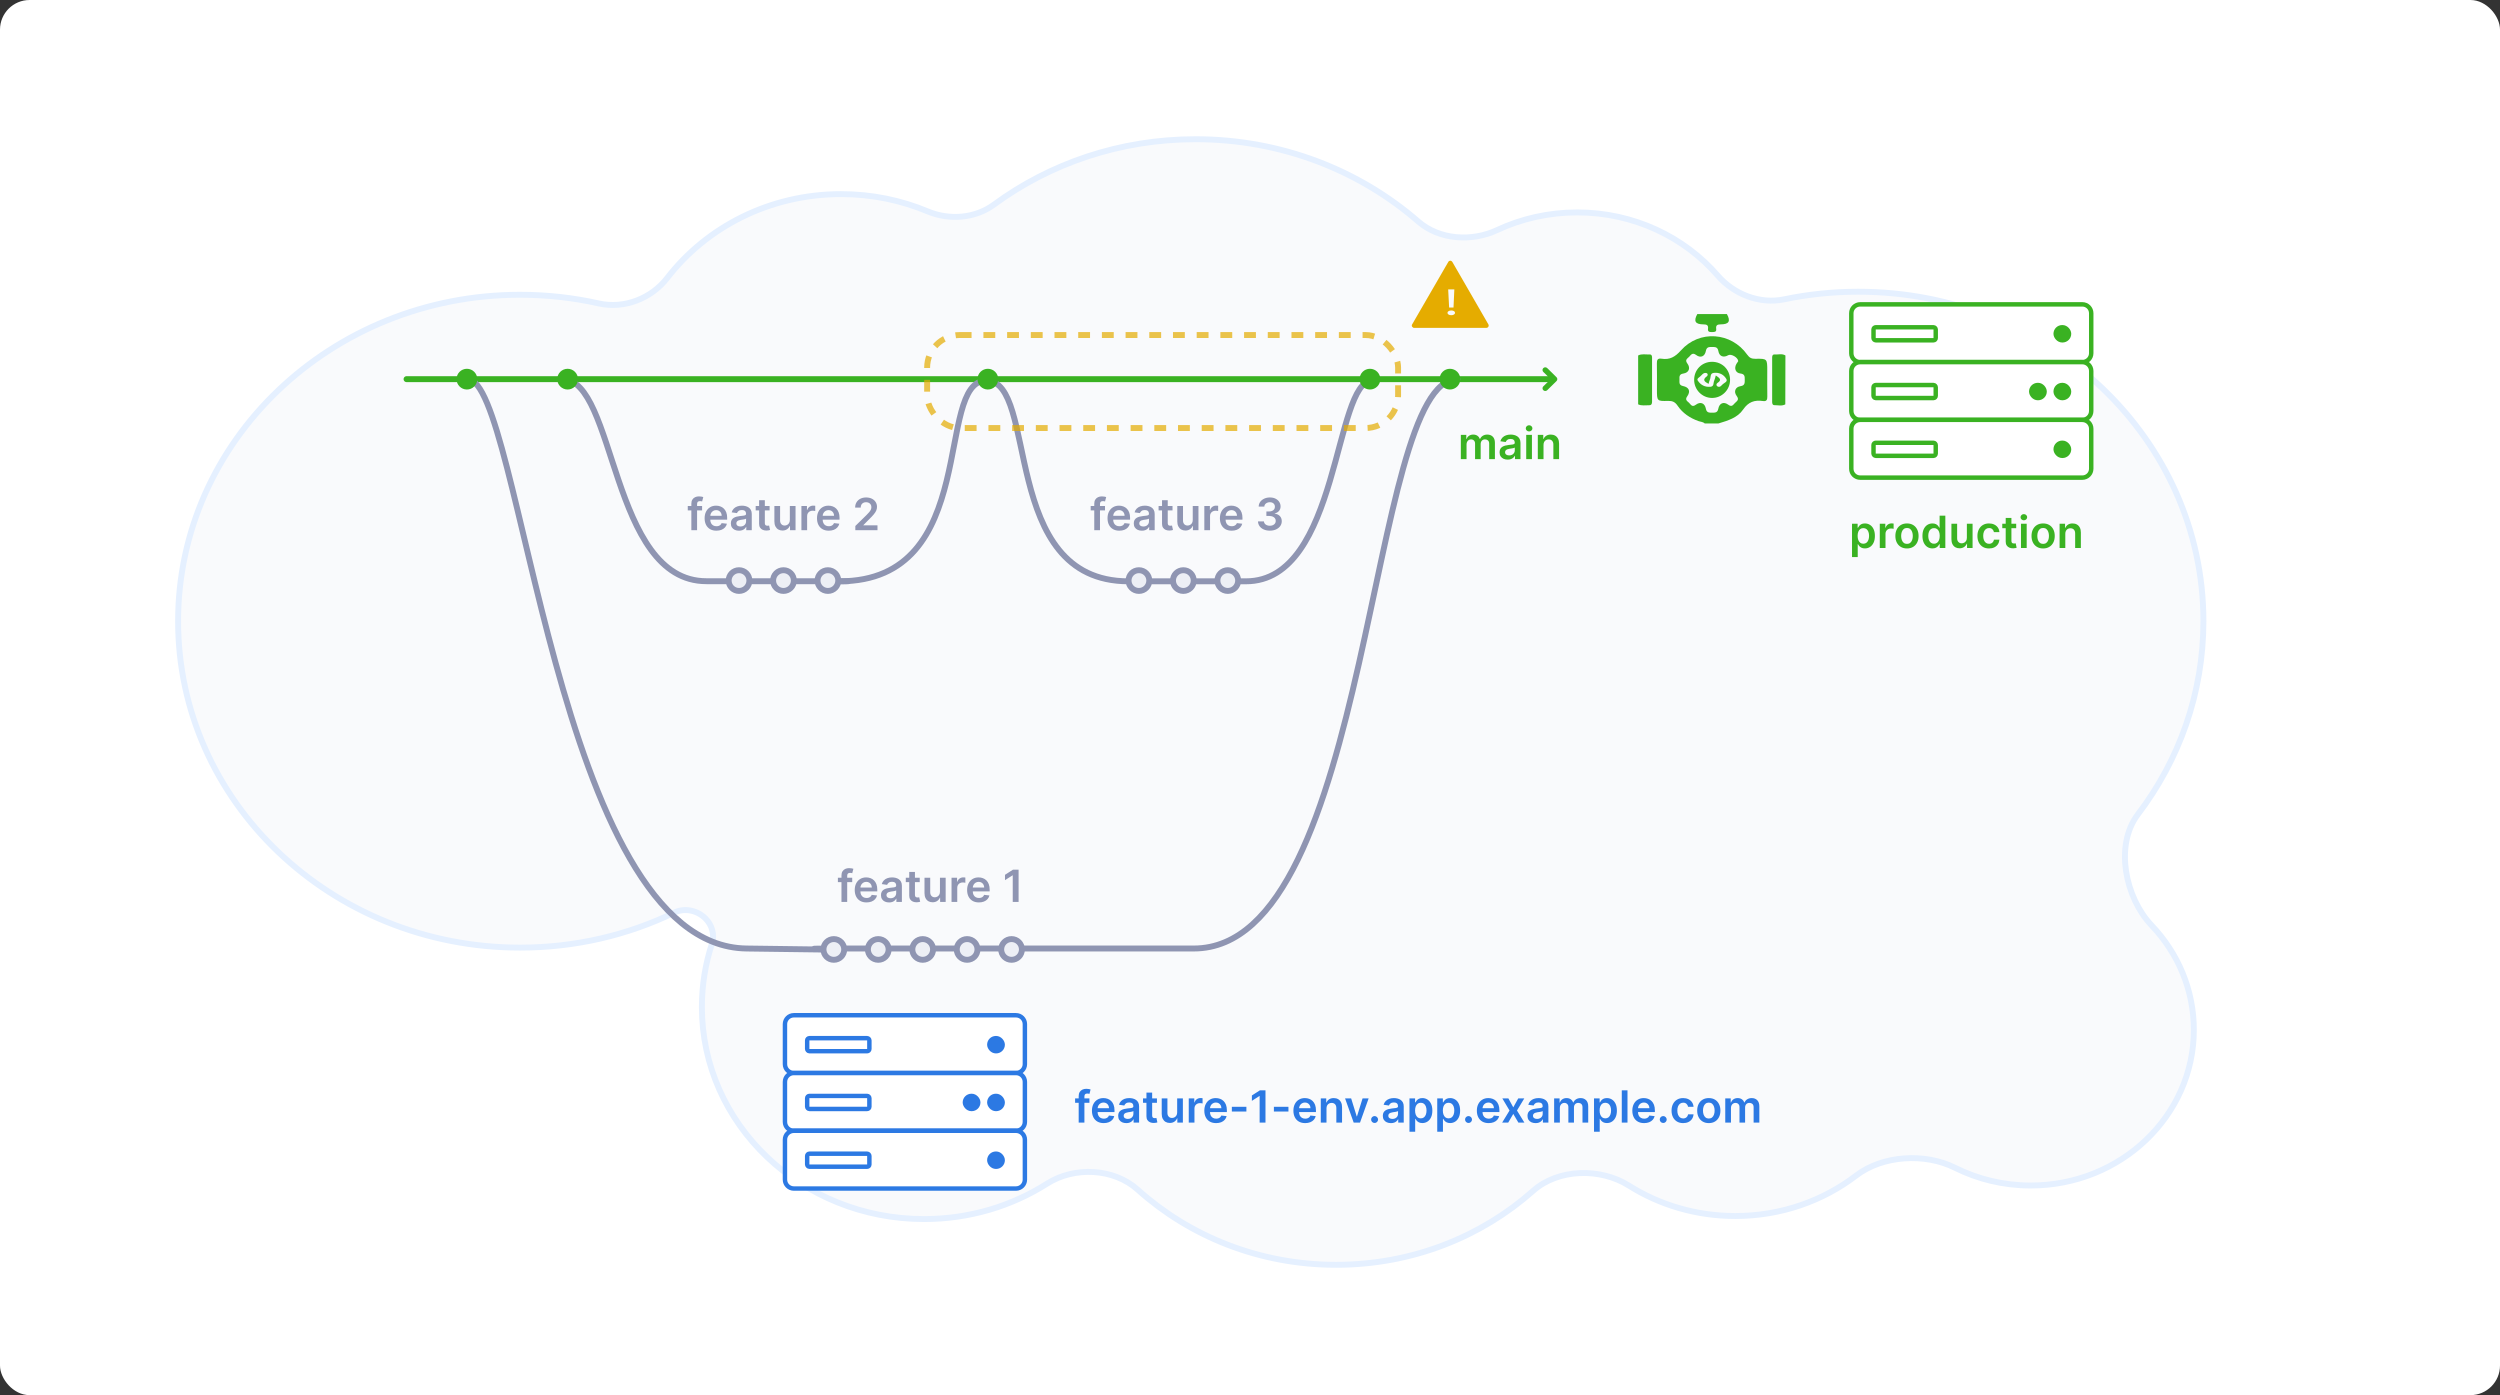<svg width="844" height="471" viewBox="0 0 844 471" fill="none" xmlns="http://www.w3.org/2000/svg">
<rect x="0" y="0" width="844" height="471" fill="#333333" stroke="none"/>
<rect width="844" height="471" rx="10" fill="white"/>
<path d="M313.189 71.365C320.48 74.419 329.188 73.759 335.56 69.077C354.398 55.234 377.997 47 403.618 47C432.581 47 458.961 57.523 478.8 74.776C485.947 80.99 496.863 81.674 505.413 77.675C513.575 73.857 522.755 71.712 532.465 71.712C551.576 71.712 568.641 80.023 579.924 93.051C585.324 99.286 593.996 102.791 602.352 101.048C610.403 99.368 618.767 98.483 627.348 98.483C691.747 98.483 743.874 148.326 743.874 209.714C743.874 234.066 735.676 256.592 721.766 274.915C717.765 280.185 716.726 287.253 717.753 294.09C718.78 300.932 721.892 307.684 726.386 312.415C735.248 321.745 740.639 334.118 740.639 347.687C740.639 376.662 716.028 400.229 685.572 400.229C676.346 400.229 667.654 398.065 660.02 394.243C649.897 389.174 635.633 389.989 626.653 396.858C615.475 405.408 601.286 410.526 585.836 410.526C572.552 410.526 560.199 406.742 549.892 400.246C540.31 394.207 526.088 394.47 517.587 402.025C500.152 417.518 476.77 427 451.059 427C425.126 427 401.561 417.353 384.08 401.621C375.988 394.339 362.697 393.743 353.51 399.585C341.62 407.146 327.337 411.555 311.969 411.555C270.496 411.555 236.955 379.46 236.955 339.965C236.955 332.517 238.146 325.336 240.357 318.586C241.345 315.567 240.385 312.327 238.181 310.098C235.514 307.398 231.237 306.36 227.678 308.081C212.027 315.65 194.325 319.916 175.575 319.916C111.771 319.916 60.127 270.534 60.127 209.714C60.127 148.894 111.771 99.512 175.575 99.512C184.713 99.512 193.602 100.526 202.126 102.44C210.806 104.391 219.961 100.708 225.225 93.884C238.484 76.697 259.837 65.534 283.935 65.534C294.343 65.534 304.237 67.616 313.189 71.365Z" fill="#F9FAFC" stroke="#E5F0FF" stroke-width="2"/>
<path d="M493.177 155V146.818H495.02V148.208H495.116C495.287 147.74 495.569 147.374 495.963 147.111C496.357 146.845 496.828 146.712 497.375 146.712C497.929 146.712 498.396 146.847 498.776 147.116C499.159 147.383 499.429 147.747 499.585 148.208H499.671C499.852 147.754 500.157 147.392 500.587 147.122C501.02 146.848 501.533 146.712 502.126 146.712C502.879 146.712 503.493 146.95 503.969 147.425C504.445 147.901 504.683 148.596 504.683 149.508V155H502.749V149.806C502.749 149.299 502.614 148.928 502.345 148.693C502.075 148.455 501.744 148.336 501.354 148.336C500.889 148.336 500.525 148.482 500.262 148.773C500.003 149.061 499.873 149.435 499.873 149.897V155H497.982V149.727C497.982 149.304 497.854 148.967 497.598 148.714C497.346 148.462 497.016 148.336 496.608 148.336C496.331 148.336 496.079 148.407 495.851 148.549C495.624 148.688 495.443 148.885 495.308 149.141C495.173 149.393 495.106 149.687 495.106 150.025V155H493.177ZM508.994 155.165C508.475 155.165 508.008 155.073 507.593 154.888C507.181 154.7 506.854 154.423 506.613 154.057C506.375 153.691 506.256 153.24 506.256 152.704C506.256 152.243 506.341 151.861 506.511 151.559C506.682 151.257 506.914 151.016 507.209 150.835C507.504 150.653 507.836 150.517 508.205 150.424C508.578 150.328 508.963 150.259 509.361 150.217C509.841 150.167 510.229 150.123 510.528 150.083C510.826 150.041 511.043 149.977 511.178 149.892C511.316 149.803 511.385 149.666 511.385 149.482V149.45C511.385 149.048 511.266 148.738 511.028 148.517C510.79 148.297 510.448 148.187 510 148.187C509.528 148.187 509.153 148.29 508.876 148.496C508.603 148.702 508.418 148.945 508.322 149.226L506.522 148.97C506.664 148.473 506.898 148.058 507.225 147.724C507.552 147.386 507.951 147.134 508.424 146.967C508.896 146.797 509.418 146.712 509.99 146.712C510.384 146.712 510.776 146.758 511.167 146.85C511.558 146.942 511.914 147.095 512.238 147.308C512.561 147.518 512.82 147.804 513.015 148.166C513.214 148.528 513.314 148.981 513.314 149.524V155H511.46V153.876H511.396C511.279 154.103 511.114 154.316 510.901 154.515C510.691 154.711 510.426 154.869 510.107 154.989C509.791 155.107 509.42 155.165 508.994 155.165ZM509.494 153.748C509.881 153.748 510.217 153.672 510.501 153.519C510.785 153.363 511.004 153.157 511.156 152.901C511.312 152.646 511.391 152.367 511.391 152.065V151.101C511.33 151.151 511.227 151.197 511.082 151.239C510.94 151.282 510.78 151.319 510.602 151.351C510.425 151.383 510.249 151.412 510.075 151.436C509.901 151.461 509.75 151.483 509.622 151.5C509.335 151.539 509.077 151.603 508.85 151.692C508.623 151.781 508.443 151.905 508.312 152.065C508.18 152.221 508.115 152.424 508.115 152.672C508.115 153.027 508.244 153.295 508.504 153.477C508.763 153.658 509.093 153.748 509.494 153.748ZM515.252 155V146.818H517.181V155H515.252ZM516.222 145.657C515.917 145.657 515.654 145.556 515.434 145.353C515.213 145.147 515.103 144.901 515.103 144.613C515.103 144.322 515.213 144.075 515.434 143.873C515.654 143.667 515.917 143.564 516.222 143.564C516.531 143.564 516.794 143.667 517.01 143.873C517.23 144.075 517.341 144.322 517.341 144.613C517.341 144.901 517.23 145.147 517.01 145.353C516.794 145.556 516.531 145.657 516.222 145.657ZM521.092 150.206V155H519.164V146.818H521.007V148.208H521.103C521.291 147.75 521.591 147.386 522.003 147.116C522.418 146.847 522.931 146.712 523.542 146.712C524.107 146.712 524.599 146.832 525.018 147.074C525.44 147.315 525.767 147.665 525.998 148.123C526.232 148.581 526.348 149.137 526.344 149.79V155H524.416V150.089C524.416 149.542 524.274 149.114 523.99 148.805C523.709 148.496 523.32 148.342 522.823 148.342C522.486 148.342 522.186 148.416 521.923 148.565C521.664 148.711 521.459 148.922 521.31 149.199C521.165 149.476 521.092 149.812 521.092 150.206Z" fill="#3AB222"/>
<path d="M287.707 296.318V297.81H282.871V296.318H287.707ZM284.08 304.5V295.546C284.08 294.995 284.193 294.537 284.421 294.172C284.651 293.806 284.96 293.532 285.347 293.351C285.735 293.17 286.164 293.08 286.637 293.08C286.97 293.08 287.267 293.106 287.526 293.159C287.785 293.213 287.977 293.261 288.101 293.303L287.718 294.795C287.636 294.77 287.533 294.745 287.409 294.72C287.285 294.692 287.146 294.678 286.993 294.678C286.635 294.678 286.381 294.765 286.232 294.939C286.086 295.109 286.013 295.354 286.013 295.674V304.5H284.08ZM292.532 304.66C291.712 304.66 291.003 304.489 290.407 304.148C289.813 303.804 289.357 303.317 289.038 302.689C288.718 302.057 288.558 301.313 288.558 300.457C288.558 299.615 288.718 298.877 289.038 298.241C289.361 297.602 289.812 297.105 290.391 296.75C290.969 296.391 291.649 296.212 292.431 296.212C292.935 296.212 293.411 296.293 293.858 296.457C294.309 296.616 294.707 296.865 295.051 297.202C295.399 297.54 295.673 297.969 295.872 298.491C296.071 299.01 296.17 299.628 296.17 300.345V300.936H289.464V299.637H294.322C294.318 299.267 294.238 298.939 294.082 298.651C293.926 298.36 293.707 298.131 293.427 297.964C293.15 297.797 292.827 297.714 292.457 297.714C292.063 297.714 291.717 297.81 291.419 298.001C291.12 298.19 290.888 298.438 290.721 298.747C290.557 299.053 290.474 299.388 290.47 299.754V300.888C290.47 301.364 290.557 301.773 290.731 302.114C290.905 302.451 291.149 302.71 291.461 302.891C291.774 303.069 292.139 303.158 292.559 303.158C292.839 303.158 293.093 303.119 293.32 303.04C293.547 302.959 293.745 302.84 293.911 302.684C294.078 302.527 294.204 302.334 294.29 302.103L296.09 302.305C295.976 302.781 295.76 303.197 295.44 303.552C295.124 303.903 294.719 304.177 294.226 304.372C293.732 304.564 293.168 304.66 292.532 304.66ZM300.156 304.665C299.637 304.665 299.17 304.573 298.755 304.388C298.343 304.2 298.016 303.923 297.775 303.557C297.537 303.191 297.418 302.74 297.418 302.204C297.418 301.743 297.503 301.361 297.673 301.059C297.844 300.757 298.077 300.516 298.371 300.335C298.666 300.153 298.998 300.017 299.367 299.924C299.74 299.828 300.126 299.759 300.523 299.717C301.003 299.667 301.392 299.623 301.69 299.583C301.988 299.541 302.205 299.477 302.34 299.392C302.478 299.303 302.547 299.166 302.547 298.982V298.95C302.547 298.548 302.428 298.238 302.191 298.017C301.953 297.797 301.61 297.687 301.162 297.687C300.69 297.687 300.316 297.79 300.039 297.996C299.765 298.202 299.58 298.445 299.485 298.726L297.684 298.47C297.826 297.973 298.061 297.558 298.387 297.224C298.714 296.886 299.113 296.634 299.586 296.467C300.058 296.297 300.58 296.212 301.152 296.212C301.546 296.212 301.938 296.258 302.329 296.35C302.72 296.442 303.077 296.595 303.4 296.808C303.723 297.018 303.982 297.304 304.177 297.666C304.376 298.028 304.476 298.481 304.476 299.024V304.5H302.622V303.376H302.558C302.441 303.603 302.276 303.816 302.063 304.015C301.853 304.211 301.589 304.369 301.269 304.489C300.953 304.607 300.582 304.665 300.156 304.665ZM300.656 303.248C301.044 303.248 301.379 303.172 301.663 303.019C301.947 302.863 302.166 302.657 302.318 302.401C302.475 302.146 302.553 301.867 302.553 301.565V300.601C302.492 300.651 302.389 300.697 302.244 300.739C302.102 300.782 301.942 300.819 301.764 300.851C301.587 300.883 301.411 300.912 301.237 300.936C301.063 300.961 300.912 300.983 300.784 301C300.497 301.039 300.239 301.103 300.012 301.192C299.785 301.281 299.605 301.405 299.474 301.565C299.343 301.721 299.277 301.924 299.277 302.172C299.277 302.527 299.406 302.795 299.666 302.977C299.925 303.158 300.255 303.248 300.656 303.248ZM310.5 296.318V297.81H305.797V296.318H310.5ZM306.958 294.358H308.886V302.039C308.886 302.298 308.925 302.497 309.003 302.636C309.085 302.771 309.192 302.863 309.323 302.913C309.454 302.962 309.6 302.987 309.76 302.987C309.881 302.987 309.991 302.978 310.09 302.961C310.193 302.943 310.271 302.927 310.324 302.913L310.649 304.42C310.546 304.456 310.399 304.495 310.207 304.537C310.019 304.58 309.788 304.605 309.515 304.612C309.032 304.626 308.597 304.553 308.21 304.393C307.823 304.23 307.515 303.978 307.288 303.637C307.064 303.296 306.954 302.87 306.958 302.359V294.358ZM317.328 301.059V296.318H319.256V304.5H317.386V303.046H317.301C317.116 303.504 316.813 303.879 316.39 304.17C315.971 304.461 315.454 304.607 314.84 304.607C314.304 304.607 313.83 304.488 313.418 304.25C313.009 304.008 312.69 303.658 312.459 303.2C312.228 302.739 312.113 302.181 312.113 301.528V296.318H314.041V301.229C314.041 301.748 314.183 302.16 314.467 302.465C314.751 302.771 315.124 302.923 315.586 302.923C315.87 302.923 316.145 302.854 316.411 302.716C316.678 302.577 316.896 302.371 317.067 302.098C317.241 301.821 317.328 301.474 317.328 301.059ZM321.239 304.5V296.318H323.108V297.682H323.194C323.343 297.21 323.599 296.846 323.961 296.59C324.327 296.331 324.744 296.201 325.213 296.201C325.319 296.201 325.438 296.206 325.569 296.217C325.704 296.224 325.816 296.237 325.905 296.254V298.028C325.823 298 325.694 297.975 325.516 297.953C325.342 297.929 325.173 297.916 325.01 297.916C324.659 297.916 324.343 297.993 324.062 298.145C323.785 298.294 323.567 298.502 323.407 298.768C323.247 299.035 323.167 299.342 323.167 299.69V304.5H321.239ZM330.471 304.66C329.651 304.66 328.943 304.489 328.346 304.148C327.753 303.804 327.297 303.317 326.977 302.689C326.657 302.057 326.498 301.313 326.498 300.457C326.498 299.615 326.657 298.877 326.977 298.241C327.3 297.602 327.751 297.105 328.33 296.75C328.909 296.391 329.589 296.212 330.37 296.212C330.874 296.212 331.35 296.293 331.798 296.457C332.249 296.616 332.646 296.865 332.991 297.202C333.339 297.54 333.612 297.969 333.811 298.491C334.01 299.01 334.109 299.628 334.109 300.345V300.936H327.403V299.637H332.261C332.258 299.267 332.178 298.939 332.021 298.651C331.865 298.36 331.647 298.131 331.366 297.964C331.089 297.797 330.766 297.714 330.397 297.714C330.003 297.714 329.656 297.81 329.358 298.001C329.06 298.19 328.827 298.438 328.66 298.747C328.497 299.053 328.413 299.388 328.41 299.754V300.888C328.41 301.364 328.497 301.773 328.671 302.114C328.845 302.451 329.088 302.71 329.401 302.891C329.713 303.069 330.079 303.158 330.498 303.158C330.778 303.158 331.032 303.119 331.26 303.04C331.487 302.959 331.684 302.84 331.851 302.684C332.018 302.527 332.144 302.334 332.229 302.103L334.03 302.305C333.916 302.781 333.699 303.197 333.38 303.552C333.064 303.903 332.659 304.177 332.165 304.372C331.672 304.564 331.107 304.66 330.471 304.66ZM343.877 293.591V304.5H341.901V295.514H341.837L339.286 297.144V295.333L341.997 293.591H343.877Z" fill="#8F95B2"/>
<path d="M237.028 170.818V172.31H232.191V170.818H237.028ZM233.4 179V170.046C233.4 169.495 233.514 169.037 233.741 168.672C233.972 168.306 234.281 168.032 234.668 167.851C235.055 167.67 235.485 167.58 235.957 167.58C236.291 167.58 236.587 167.606 236.846 167.659C237.106 167.713 237.297 167.761 237.422 167.803L237.038 169.295C236.956 169.27 236.854 169.245 236.729 169.22C236.605 169.192 236.466 169.178 236.314 169.178C235.955 169.178 235.701 169.265 235.552 169.439C235.406 169.609 235.334 169.854 235.334 170.174V179H233.4ZM241.852 179.16C241.032 179.16 240.323 178.989 239.727 178.648C239.134 178.304 238.677 177.817 238.358 177.189C238.038 176.557 237.878 175.813 237.878 174.957C237.878 174.115 238.038 173.377 238.358 172.741C238.681 172.102 239.132 171.605 239.711 171.25C240.29 170.891 240.97 170.712 241.751 170.712C242.255 170.712 242.731 170.793 243.179 170.957C243.63 171.116 244.027 171.365 244.372 171.702C244.72 172.04 244.993 172.469 245.192 172.991C245.391 173.51 245.49 174.128 245.49 174.845V175.436H238.784V174.137H243.642C243.638 173.767 243.559 173.439 243.402 173.151C243.246 172.86 243.028 172.631 242.747 172.464C242.47 172.297 242.147 172.214 241.778 172.214C241.383 172.214 241.037 172.31 240.739 172.501C240.441 172.69 240.208 172.938 240.041 173.247C239.878 173.553 239.794 173.888 239.791 174.254V175.388C239.791 175.864 239.878 176.273 240.052 176.614C240.226 176.951 240.469 177.21 240.782 177.391C241.094 177.569 241.46 177.658 241.879 177.658C242.159 177.658 242.413 177.619 242.641 177.54C242.868 177.459 243.065 177.34 243.232 177.184C243.399 177.027 243.525 176.834 243.61 176.603L245.41 176.805C245.297 177.281 245.08 177.697 244.761 178.052C244.445 178.403 244.04 178.677 243.546 178.872C243.052 179.064 242.488 179.16 241.852 179.16ZM249.476 179.165C248.958 179.165 248.491 179.073 248.075 178.888C247.663 178.7 247.336 178.423 247.095 178.057C246.857 177.691 246.738 177.24 246.738 176.704C246.738 176.243 246.823 175.861 246.994 175.559C247.164 175.257 247.397 175.016 247.692 174.835C247.986 174.653 248.318 174.517 248.688 174.424C249.061 174.328 249.446 174.259 249.844 174.217C250.323 174.167 250.712 174.123 251.01 174.083C251.308 174.041 251.525 173.977 251.66 173.892C251.798 173.803 251.868 173.666 251.868 173.482V173.45C251.868 173.048 251.749 172.738 251.511 172.517C251.273 172.297 250.93 172.187 250.483 172.187C250.01 172.187 249.636 172.29 249.359 172.496C249.085 172.702 248.901 172.945 248.805 173.226L247.004 172.97C247.146 172.473 247.381 172.058 247.708 171.724C248.034 171.386 248.434 171.134 248.906 170.967C249.378 170.797 249.9 170.712 250.472 170.712C250.866 170.712 251.259 170.758 251.649 170.85C252.04 170.942 252.397 171.095 252.72 171.308C253.043 171.518 253.302 171.804 253.498 172.166C253.697 172.528 253.796 172.981 253.796 173.524V179H251.942V177.876H251.878C251.761 178.103 251.596 178.316 251.383 178.515C251.173 178.711 250.909 178.869 250.589 178.989C250.273 179.107 249.902 179.165 249.476 179.165ZM249.977 177.748C250.364 177.748 250.699 177.672 250.983 177.519C251.268 177.363 251.486 177.157 251.639 176.901C251.795 176.646 251.873 176.367 251.873 176.065V175.101C251.813 175.151 251.71 175.197 251.564 175.239C251.422 175.282 251.262 175.319 251.085 175.351C250.907 175.383 250.731 175.412 250.557 175.436C250.383 175.461 250.232 175.483 250.105 175.5C249.817 175.539 249.559 175.603 249.332 175.692C249.105 175.781 248.926 175.905 248.794 176.065C248.663 176.221 248.597 176.424 248.597 176.672C248.597 177.027 248.727 177.295 248.986 177.477C249.245 177.658 249.575 177.748 249.977 177.748ZM259.82 170.818V172.31H255.117V170.818H259.82ZM256.278 168.858H258.206V176.539C258.206 176.798 258.246 176.997 258.324 177.136C258.405 177.271 258.512 177.363 258.643 177.413C258.775 177.462 258.92 177.487 259.08 177.487C259.201 177.487 259.311 177.478 259.41 177.461C259.513 177.443 259.591 177.427 259.645 177.413L259.97 178.92C259.867 178.956 259.719 178.995 259.528 179.037C259.339 179.08 259.108 179.105 258.835 179.112C258.352 179.126 257.917 179.053 257.53 178.893C257.143 178.73 256.836 178.478 256.608 178.137C256.385 177.796 256.275 177.37 256.278 176.859V168.858ZM266.648 175.559V170.818H268.576V179H266.707V177.546H266.621C266.437 178.004 266.133 178.379 265.71 178.67C265.291 178.961 264.775 179.107 264.16 179.107C263.624 179.107 263.15 178.988 262.738 178.75C262.33 178.508 262.01 178.158 261.779 177.7C261.549 177.239 261.433 176.681 261.433 176.028V170.818H263.361V175.729C263.361 176.248 263.503 176.66 263.788 176.965C264.072 177.271 264.445 177.423 264.906 177.423C265.19 177.423 265.465 177.354 265.732 177.216C265.998 177.077 266.217 176.871 266.387 176.598C266.561 176.321 266.648 175.974 266.648 175.559ZM270.559 179V170.818H272.429V172.182H272.514C272.663 171.71 272.919 171.346 273.281 171.09C273.647 170.831 274.064 170.701 274.533 170.701C274.639 170.701 274.758 170.706 274.89 170.717C275.025 170.724 275.137 170.737 275.225 170.754V172.528C275.144 172.5 275.014 172.475 274.836 172.453C274.662 172.429 274.494 172.416 274.33 172.416C273.979 172.416 273.663 172.493 273.382 172.645C273.105 172.794 272.887 173.002 272.727 173.268C272.567 173.535 272.487 173.842 272.487 174.19V179H270.559ZM279.792 179.16C278.971 179.16 278.263 178.989 277.666 178.648C277.073 178.304 276.617 177.817 276.297 177.189C275.978 176.557 275.818 175.813 275.818 174.957C275.818 174.115 275.978 173.377 276.297 172.741C276.62 172.102 277.071 171.605 277.65 171.25C278.229 170.891 278.909 170.712 279.69 170.712C280.195 170.712 280.671 170.793 281.118 170.957C281.569 171.116 281.967 171.365 282.311 171.702C282.659 172.04 282.933 172.469 283.131 172.991C283.33 173.51 283.43 174.128 283.43 174.845V175.436H276.723V174.137H281.581C281.578 173.767 281.498 173.439 281.342 173.151C281.185 172.86 280.967 172.631 280.687 172.464C280.41 172.297 280.086 172.214 279.717 172.214C279.323 172.214 278.977 172.31 278.678 172.501C278.38 172.69 278.147 172.938 277.981 173.247C277.817 173.553 277.734 173.888 277.73 174.254V175.388C277.73 175.864 277.817 176.273 277.991 176.614C278.165 176.951 278.408 177.21 278.721 177.391C279.033 177.569 279.399 177.658 279.818 177.658C280.099 177.658 280.353 177.619 280.58 177.54C280.807 177.459 281.004 177.34 281.171 177.184C281.338 177.027 281.464 176.834 281.549 176.603L283.35 176.805C283.236 177.281 283.02 177.697 282.7 178.052C282.384 178.403 281.979 178.677 281.486 178.872C280.992 179.064 280.427 179.16 279.792 179.16ZM288.76 179V177.572L292.548 173.86C292.91 173.494 293.212 173.169 293.453 172.885C293.695 172.601 293.876 172.326 293.997 172.059C294.117 171.793 294.178 171.509 294.178 171.207C294.178 170.863 294.1 170.568 293.943 170.323C293.787 170.074 293.572 169.882 293.299 169.748C293.025 169.613 292.715 169.545 292.367 169.545C292.008 169.545 291.694 169.62 291.424 169.769C291.154 169.914 290.944 170.122 290.795 170.392C290.65 170.662 290.577 170.983 290.577 171.356H288.697C288.697 170.664 288.855 170.062 289.171 169.55C289.487 169.039 289.922 168.643 290.476 168.363C291.033 168.082 291.672 167.942 292.393 167.942C293.125 167.942 293.768 168.078 294.322 168.352C294.876 168.625 295.305 169 295.611 169.476C295.92 169.952 296.074 170.495 296.074 171.106C296.074 171.514 295.996 171.915 295.84 172.31C295.683 172.704 295.408 173.141 295.014 173.62C294.623 174.099 294.075 174.68 293.368 175.362L291.488 177.274V177.349H296.239V179H288.76Z" fill="#8F95B2"/>
<path d="M373.05 170.818V172.31H368.214V170.818H373.05ZM369.423 179V170.046C369.423 169.495 369.537 169.037 369.764 168.672C369.995 168.306 370.304 168.032 370.691 167.851C371.078 167.67 371.508 167.58 371.98 167.58C372.314 167.58 372.61 167.606 372.869 167.659C373.129 167.713 373.32 167.761 373.445 167.803L373.061 169.295C372.979 169.27 372.876 169.245 372.752 169.22C372.628 169.192 372.489 169.178 372.337 169.178C371.978 169.178 371.724 169.265 371.575 169.439C371.429 169.609 371.357 169.854 371.357 170.174V179H369.423ZM377.875 179.16C377.055 179.16 376.346 178.989 375.75 178.648C375.157 178.304 374.7 177.817 374.381 177.189C374.061 176.557 373.901 175.813 373.901 174.957C373.901 174.115 374.061 173.377 374.381 172.741C374.704 172.102 375.155 171.605 375.734 171.25C376.313 170.891 376.993 170.712 377.774 170.712C378.278 170.712 378.754 170.793 379.201 170.957C379.652 171.116 380.05 171.365 380.395 171.702C380.743 172.04 381.016 172.469 381.215 172.991C381.414 173.51 381.513 174.128 381.513 174.845V175.436H374.807V174.137H379.665C379.661 173.767 379.581 173.439 379.425 173.151C379.269 172.86 379.051 172.631 378.77 172.464C378.493 172.297 378.17 172.214 377.801 172.214C377.406 172.214 377.06 172.31 376.762 172.501C376.464 172.69 376.231 172.938 376.064 173.247C375.901 173.553 375.817 173.888 375.814 174.254V175.388C375.814 175.864 375.901 176.273 376.075 176.614C376.249 176.951 376.492 177.21 376.804 177.391C377.117 177.569 377.483 177.658 377.902 177.658C378.182 177.658 378.436 177.619 378.663 177.54C378.891 177.459 379.088 177.34 379.255 177.184C379.422 177.027 379.548 176.834 379.633 176.603L381.433 176.805C381.32 177.281 381.103 177.697 380.784 178.052C380.467 178.403 380.063 178.677 379.569 178.872C379.075 179.064 378.511 179.16 377.875 179.16ZM385.499 179.165C384.981 179.165 384.514 179.073 384.098 178.888C383.686 178.7 383.359 178.423 383.118 178.057C382.88 177.691 382.761 177.24 382.761 176.704C382.761 176.243 382.846 175.861 383.017 175.559C383.187 175.257 383.42 175.016 383.715 174.835C384.009 174.653 384.341 174.517 384.711 174.424C385.083 174.328 385.469 174.259 385.867 174.217C386.346 174.167 386.735 174.123 387.033 174.083C387.331 174.041 387.548 173.977 387.683 173.892C387.821 173.803 387.891 173.666 387.891 173.482V173.45C387.891 173.048 387.772 172.738 387.534 172.517C387.296 172.297 386.953 172.187 386.506 172.187C386.033 172.187 385.659 172.29 385.382 172.496C385.108 172.702 384.924 172.945 384.828 173.226L383.027 172.97C383.169 172.473 383.404 172.058 383.731 171.724C384.057 171.386 384.457 171.134 384.929 170.967C385.401 170.797 385.923 170.712 386.495 170.712C386.889 170.712 387.282 170.758 387.672 170.85C388.063 170.942 388.42 171.095 388.743 171.308C389.066 171.518 389.325 171.804 389.521 172.166C389.72 172.528 389.819 172.981 389.819 173.524V179H387.965V177.876H387.901C387.784 178.103 387.619 178.316 387.406 178.515C387.196 178.711 386.932 178.869 386.612 178.989C386.296 179.107 385.925 179.165 385.499 179.165ZM386 177.748C386.387 177.748 386.722 177.672 387.006 177.519C387.291 177.363 387.509 177.157 387.662 176.901C387.818 176.646 387.896 176.367 387.896 176.065V175.101C387.836 175.151 387.733 175.197 387.587 175.239C387.445 175.282 387.285 175.319 387.108 175.351C386.93 175.383 386.754 175.412 386.58 175.436C386.406 175.461 386.255 175.483 386.128 175.5C385.84 175.539 385.582 175.603 385.355 175.692C385.128 175.781 384.949 175.905 384.817 176.065C384.686 176.221 384.62 176.424 384.62 176.672C384.62 177.027 384.75 177.295 385.009 177.477C385.268 177.658 385.598 177.748 386 177.748ZM395.843 170.818V172.31H391.14V170.818H395.843ZM392.301 168.858H394.229V176.539C394.229 176.798 394.269 176.997 394.347 177.136C394.428 177.271 394.535 177.363 394.666 177.413C394.798 177.462 394.943 177.487 395.103 177.487C395.224 177.487 395.334 177.478 395.433 177.461C395.536 177.443 395.614 177.427 395.668 177.413L395.993 178.92C395.89 178.956 395.742 178.995 395.55 179.037C395.362 179.08 395.131 179.105 394.858 179.112C394.375 179.126 393.94 179.053 393.553 178.893C393.166 178.73 392.859 178.478 392.631 178.137C392.408 177.796 392.298 177.37 392.301 176.859V168.858ZM402.671 175.559V170.818H404.599V179H402.73V177.546H402.644C402.46 178.004 402.156 178.379 401.733 178.67C401.314 178.961 400.798 179.107 400.183 179.107C399.647 179.107 399.173 178.988 398.761 178.75C398.353 178.508 398.033 178.158 397.802 177.7C397.572 177.239 397.456 176.681 397.456 176.028V170.818H399.384V175.729C399.384 176.248 399.526 176.66 399.811 176.965C400.095 177.271 400.467 177.423 400.929 177.423C401.213 177.423 401.488 177.354 401.755 177.216C402.021 177.077 402.239 176.871 402.41 176.598C402.584 176.321 402.671 175.974 402.671 175.559ZM406.582 179V170.818H408.452V172.182H408.537C408.686 171.71 408.942 171.346 409.304 171.09C409.67 170.831 410.087 170.701 410.556 170.701C410.662 170.701 410.781 170.706 410.913 170.717C411.048 170.724 411.159 170.737 411.248 170.754V172.528C411.167 172.5 411.037 172.475 410.859 172.453C410.685 172.429 410.517 172.416 410.353 172.416C410.002 172.416 409.686 172.493 409.405 172.645C409.128 172.794 408.91 173.002 408.75 173.268C408.59 173.535 408.51 173.842 408.51 174.19V179H406.582ZM415.815 179.16C414.994 179.16 414.286 178.989 413.689 178.648C413.096 178.304 412.64 177.817 412.32 177.189C412.001 176.557 411.841 175.813 411.841 174.957C411.841 174.115 412.001 173.377 412.32 172.741C412.643 172.102 413.094 171.605 413.673 171.25C414.252 170.891 414.932 170.712 415.713 170.712C416.218 170.712 416.693 170.793 417.141 170.957C417.592 171.116 417.99 171.365 418.334 171.702C418.682 172.04 418.956 172.469 419.154 172.991C419.353 173.51 419.453 174.128 419.453 174.845V175.436H412.746V174.137H417.604C417.601 173.767 417.521 173.439 417.365 173.151C417.208 172.86 416.99 172.631 416.709 172.464C416.432 172.297 416.109 172.214 415.74 172.214C415.346 172.214 415 172.31 414.701 172.501C414.403 172.69 414.17 172.938 414.004 173.247C413.84 173.553 413.757 173.888 413.753 174.254V175.388C413.753 175.864 413.84 176.273 414.014 176.614C414.188 176.951 414.431 177.21 414.744 177.391C415.056 177.569 415.422 177.658 415.841 177.658C416.122 177.658 416.376 177.619 416.603 177.54C416.83 177.459 417.027 177.34 417.194 177.184C417.361 177.027 417.487 176.834 417.572 176.603L419.373 176.805C419.259 177.281 419.043 177.697 418.723 178.052C418.407 178.403 418.002 178.677 417.508 178.872C417.015 179.064 416.45 179.16 415.815 179.16ZM428.699 179.149C427.932 179.149 427.25 179.018 426.653 178.755C426.06 178.492 425.591 178.126 425.247 177.658C424.902 177.189 424.72 176.647 424.698 176.033H426.701C426.719 176.328 426.816 176.585 426.994 176.805C427.172 177.022 427.408 177.191 427.702 177.311C427.997 177.432 428.327 177.493 428.693 177.493C429.084 177.493 429.43 177.425 429.732 177.29C430.034 177.152 430.27 176.96 430.44 176.715C430.611 176.47 430.694 176.187 430.691 175.868C430.694 175.538 430.609 175.246 430.435 174.994C430.261 174.742 430.009 174.545 429.679 174.403C429.352 174.261 428.958 174.19 428.496 174.19H427.532V172.667H428.496C428.876 172.667 429.208 172.601 429.492 172.469C429.78 172.338 430.005 172.153 430.169 171.915C430.332 171.674 430.412 171.395 430.408 171.079C430.412 170.77 430.343 170.502 430.201 170.275C430.062 170.044 429.865 169.865 429.609 169.737C429.357 169.609 429.061 169.545 428.72 169.545C428.386 169.545 428.077 169.605 427.793 169.726C427.509 169.847 427.28 170.019 427.106 170.243C426.932 170.463 426.84 170.726 426.829 171.031H424.927C424.941 170.42 425.117 169.884 425.455 169.423C425.795 168.957 426.25 168.595 426.818 168.336C427.386 168.073 428.024 167.942 428.731 167.942C429.458 167.942 430.091 168.078 430.627 168.352C431.167 168.622 431.584 168.986 431.879 169.444C432.173 169.902 432.321 170.408 432.321 170.962C432.324 171.576 432.143 172.091 431.777 172.507C431.415 172.922 430.939 173.194 430.35 173.322V173.407C431.117 173.513 431.705 173.798 432.113 174.259C432.525 174.717 432.729 175.287 432.726 175.969C432.726 176.58 432.552 177.127 432.204 177.61C431.859 178.089 431.383 178.466 430.776 178.739C430.172 179.012 429.48 179.149 428.699 179.149Z" fill="#8F95B2"/>
<path d="M523.25 128L137.25 128" stroke="#3AB222" stroke-width="2" stroke-linecap="round" stroke-linejoin="round"/>
<path d="M525.477 127.352C525.841 127.71 525.841 128.29 525.477 128.648L522.341 131.732C521.977 132.089 521.387 132.089 521.023 131.732C520.659 131.374 520.659 130.793 521.023 130.435L522.567 128.917V127.083L521.023 125.565C520.659 125.207 520.659 124.626 521.023 124.268C521.387 123.911 521.977 123.911 522.341 124.268L525.477 127.352Z" fill="#3AB222"/>
<path d="M625.241 188.068V176.818H627.137V178.171H627.249C627.348 177.972 627.489 177.761 627.67 177.537C627.851 177.31 628.096 177.116 628.405 176.957C628.714 176.793 629.108 176.712 629.587 176.712C630.219 176.712 630.789 176.873 631.297 177.196C631.809 177.516 632.213 177.99 632.512 178.619C632.814 179.244 632.964 180.011 632.964 180.92C632.964 181.818 632.817 182.582 632.522 183.21C632.228 183.839 631.826 184.318 631.319 184.648C630.811 184.979 630.235 185.144 629.593 185.144C629.124 185.144 628.735 185.066 628.426 184.909C628.117 184.753 627.869 184.565 627.68 184.345C627.496 184.121 627.352 183.91 627.249 183.711H627.169V188.068H625.241ZM627.132 180.909C627.132 181.438 627.206 181.902 627.355 182.299C627.508 182.697 627.727 183.008 628.011 183.232C628.298 183.452 628.646 183.562 629.055 183.562C629.481 183.562 629.838 183.448 630.125 183.221C630.413 182.99 630.63 182.676 630.775 182.278C630.924 181.877 630.999 181.42 630.999 180.909C630.999 180.401 630.926 179.95 630.781 179.556C630.635 179.162 630.418 178.853 630.131 178.629C629.843 178.406 629.484 178.294 629.055 178.294C628.643 178.294 628.293 178.402 628.005 178.619C627.718 178.835 627.499 179.139 627.35 179.529C627.205 179.92 627.132 180.38 627.132 180.909ZM634.616 185V176.818H636.485V178.182H636.571C636.72 177.71 636.975 177.346 637.338 177.09C637.703 176.831 638.121 176.701 638.589 176.701C638.696 176.701 638.815 176.706 638.946 176.717C639.081 176.724 639.193 176.737 639.282 176.754V178.528C639.2 178.5 639.071 178.475 638.893 178.453C638.719 178.429 638.55 178.416 638.387 178.416C638.036 178.416 637.719 178.493 637.439 178.645C637.162 178.794 636.944 179.002 636.784 179.268C636.624 179.535 636.544 179.842 636.544 180.19V185H634.616ZM643.795 185.16C642.996 185.16 642.304 184.984 641.718 184.632C641.132 184.281 640.677 183.789 640.354 183.157C640.034 182.525 639.875 181.786 639.875 180.941C639.875 180.096 640.034 179.355 640.354 178.72C640.677 178.084 641.132 177.591 641.718 177.239C642.304 176.887 642.996 176.712 643.795 176.712C644.594 176.712 645.286 176.887 645.872 177.239C646.458 177.591 646.911 178.084 647.231 178.72C647.554 179.355 647.715 180.096 647.715 180.941C647.715 181.786 647.554 182.525 647.231 183.157C646.911 183.789 646.458 184.281 645.872 184.632C645.286 184.984 644.594 185.16 643.795 185.16ZM643.806 183.615C644.239 183.615 644.601 183.496 644.892 183.258C645.184 183.017 645.4 182.694 645.542 182.289C645.688 181.884 645.761 181.433 645.761 180.936C645.761 180.435 645.688 179.982 645.542 179.577C645.4 179.169 645.184 178.844 644.892 178.603C644.601 178.361 644.239 178.24 643.806 178.24C643.362 178.24 642.992 178.361 642.698 178.603C642.407 178.844 642.188 179.169 642.043 179.577C641.9 179.982 641.829 180.435 641.829 180.936C641.829 181.433 641.9 181.884 642.043 182.289C642.188 182.694 642.407 183.017 642.698 183.258C642.992 183.496 643.362 183.615 643.806 183.615ZM652.388 185.144C651.746 185.144 651.17 184.979 650.662 184.648C650.155 184.318 649.753 183.839 649.459 183.21C649.164 182.582 649.017 181.818 649.017 180.92C649.017 180.011 649.166 179.244 649.464 178.619C649.766 177.99 650.172 177.516 650.684 177.196C651.195 176.873 651.765 176.712 652.394 176.712C652.873 176.712 653.267 176.793 653.576 176.957C653.885 177.116 654.13 177.31 654.311 177.537C654.492 177.761 654.633 177.972 654.732 178.171H654.812V174.091H656.746V185H654.849V183.711H654.732C654.633 183.91 654.489 184.121 654.301 184.345C654.112 184.565 653.864 184.753 653.555 184.909C653.246 185.066 652.857 185.144 652.388 185.144ZM652.926 183.562C653.335 183.562 653.683 183.452 653.97 183.232C654.258 183.008 654.476 182.697 654.626 182.299C654.775 181.902 654.849 181.438 654.849 180.909C654.849 180.38 654.775 179.92 654.626 179.529C654.48 179.139 654.263 178.835 653.976 178.619C653.692 178.402 653.342 178.294 652.926 178.294C652.497 178.294 652.138 178.406 651.85 178.629C651.563 178.853 651.346 179.162 651.2 179.556C651.055 179.95 650.982 180.401 650.982 180.909C650.982 181.42 651.055 181.877 651.2 182.278C651.35 182.676 651.568 182.99 651.856 183.221C652.147 183.448 652.504 183.562 652.926 183.562ZM664.015 181.559V176.818H665.943V185H664.074V183.546H663.989C663.804 184.004 663.5 184.379 663.078 184.67C662.659 184.961 662.142 185.107 661.528 185.107C660.991 185.107 660.517 184.988 660.105 184.75C659.697 184.508 659.377 184.158 659.147 183.7C658.916 183.239 658.8 182.681 658.8 182.028V176.818H660.729V181.729C660.729 182.248 660.871 182.66 661.155 182.965C661.439 183.271 661.812 183.423 662.273 183.423C662.557 183.423 662.833 183.354 663.099 183.216C663.365 183.077 663.584 182.871 663.754 182.598C663.928 182.321 664.015 181.974 664.015 181.559ZM671.495 185.16C670.678 185.16 669.977 184.98 669.391 184.622C668.809 184.263 668.36 183.768 668.044 183.136C667.731 182.5 667.575 181.768 667.575 180.941C667.575 180.11 667.735 179.377 668.054 178.741C668.374 178.102 668.825 177.605 669.407 177.25C669.993 176.891 670.686 176.712 671.485 176.712C672.149 176.712 672.736 176.834 673.248 177.079C673.763 177.321 674.173 177.663 674.478 178.107C674.784 178.548 674.958 179.062 675 179.652H673.157C673.083 179.258 672.905 178.929 672.624 178.667C672.347 178.4 671.976 178.267 671.511 178.267C671.117 178.267 670.771 178.374 670.472 178.587C670.174 178.796 669.942 179.098 669.775 179.492C669.611 179.886 669.53 180.359 669.53 180.909C669.53 181.467 669.611 181.946 669.775 182.347C669.938 182.745 670.167 183.052 670.462 183.269C670.76 183.482 671.11 183.588 671.511 183.588C671.795 183.588 672.049 183.535 672.273 183.429C672.5 183.319 672.69 183.161 672.843 182.955C672.996 182.749 673.1 182.498 673.157 182.203H675C674.954 182.782 674.784 183.295 674.489 183.743C674.194 184.187 673.793 184.535 673.285 184.787C672.777 185.036 672.181 185.16 671.495 185.16ZM680.669 176.818V178.31H675.966V176.818H680.669ZM677.127 174.858H679.055V182.539C679.055 182.798 679.094 182.997 679.172 183.136C679.254 183.271 679.361 183.363 679.492 183.413C679.623 183.462 679.769 183.487 679.929 183.487C680.049 183.487 680.16 183.478 680.259 183.461C680.362 183.443 680.44 183.427 680.493 183.413L680.818 184.92C680.715 184.956 680.568 184.995 680.376 185.037C680.188 185.08 679.957 185.105 679.684 185.112C679.201 185.126 678.766 185.053 678.379 184.893C677.992 184.73 677.684 184.478 677.457 184.137C677.233 183.796 677.123 183.37 677.127 182.859V174.858ZM682.282 185V176.818H684.21V185H682.282ZM683.251 175.657C682.946 175.657 682.683 175.556 682.463 175.353C682.243 175.147 682.133 174.901 682.133 174.613C682.133 174.322 682.243 174.075 682.463 173.873C682.683 173.667 682.946 173.564 683.251 173.564C683.56 173.564 683.823 173.667 684.04 173.873C684.26 174.075 684.37 174.322 684.37 174.613C684.37 174.901 684.26 175.147 684.04 175.353C683.823 175.556 683.56 175.657 683.251 175.657ZM689.762 185.16C688.963 185.16 688.27 184.984 687.684 184.632C687.098 184.281 686.644 183.789 686.321 183.157C686.001 182.525 685.841 181.786 685.841 180.941C685.841 180.096 686.001 179.355 686.321 178.72C686.644 178.084 687.098 177.591 687.684 177.239C688.27 176.887 688.963 176.712 689.762 176.712C690.561 176.712 691.253 176.887 691.839 177.239C692.425 177.591 692.878 178.084 693.198 178.72C693.521 179.355 693.682 180.096 693.682 180.941C693.682 181.786 693.521 182.525 693.198 183.157C692.878 183.789 692.425 184.281 691.839 184.632C691.253 184.984 690.561 185.16 689.762 185.16ZM689.772 183.615C690.206 183.615 690.568 183.496 690.859 183.258C691.15 183.017 691.367 182.694 691.509 182.289C691.655 181.884 691.727 181.433 691.727 180.936C691.727 180.435 691.655 179.982 691.509 179.577C691.367 179.169 691.15 178.844 690.859 178.603C690.568 178.361 690.206 178.24 689.772 178.24C689.329 178.24 688.959 178.361 688.665 178.603C688.373 178.844 688.155 179.169 688.009 179.577C687.867 179.982 687.796 180.435 687.796 180.936C687.796 181.433 687.867 181.884 688.009 182.289C688.155 182.694 688.373 183.017 688.665 183.258C688.959 183.496 689.329 183.615 689.772 183.615ZM697.247 180.206V185H695.319V176.818H697.162V178.208H697.258C697.446 177.75 697.746 177.386 698.158 177.116C698.574 176.847 699.087 176.712 699.697 176.712C700.262 176.712 700.754 176.832 701.173 177.074C701.596 177.315 701.922 177.665 702.153 178.123C702.387 178.581 702.503 179.137 702.499 179.79V185H700.571V180.089C700.571 179.542 700.429 179.114 700.145 178.805C699.864 178.496 699.475 178.342 698.978 178.342C698.641 178.342 698.341 178.416 698.078 178.565C697.819 178.711 697.615 178.922 697.466 179.199C697.32 179.476 697.247 179.812 697.247 180.206Z" fill="#3AB222"/>
<path d="M625 105.75C625 104.093 626.343 102.75 628 102.75H703C704.657 102.75 706 104.093 706 105.75V119.25C706 120.907 704.657 122.25 703 122.25H628C626.343 122.25 625 120.907 625 119.25V105.75Z" fill="white" stroke="#3AB222" stroke-width="1.5"/>
<rect x="632.5" y="110.487" width="21" height="4.395" rx="0.75" fill="white" stroke="#3AB222" stroke-width="1.5"/>
<rect x="694" y="110.487" width="4.5" height="4.395" rx="2.197" fill="#3AB222" stroke="#3AB222" stroke-width="1.5"/>
<path d="M625 125.25C625 123.593 626.343 122.25 628 122.25H703C704.657 122.25 706 123.593 706 125.25V138.75C706 140.407 704.657 141.75 703 141.75H628C626.343 141.75 625 140.407 625 138.75V125.25Z" fill="white" stroke="#3AB222" stroke-width="1.5"/>
<rect x="632.5" y="129.987" width="21" height="4.395" rx="0.75" fill="white" stroke="#3AB222" stroke-width="1.5"/>
<rect x="694" y="129.987" width="4.5" height="4.395" rx="2.197" fill="#3AB222" stroke="#3AB222" stroke-width="1.5"/>
<rect x="685.75" y="129.987" width="4.5" height="4.395" rx="2.197" fill="#3AB222" stroke="#3AB222" stroke-width="1.5"/>
<path d="M625 144.75C625 143.093 626.343 141.75 628 141.75H703C704.657 141.75 706 143.093 706 144.75V158.25C706 159.907 704.657 161.25 703 161.25H628C626.343 161.25 625 159.907 625 158.25V144.75Z" fill="white" stroke="#3AB222" stroke-width="1.5"/>
<rect x="632.5" y="149.487" width="21" height="4.395" rx="0.75" fill="white" stroke="#3AB222" stroke-width="1.5"/>
<rect x="694" y="149.487" width="4.5" height="4.395" rx="2.197" fill="#3AB222" stroke="#3AB222" stroke-width="1.5"/>
<g clip-path="url(#clip0_1557_2765)">
<path d="M575.51 142.957C574.921 142.389 574.11 142.414 573.403 142.163C570.535 141.136 568.06 139.49 566.346 136.954C565.503 135.704 564.607 135.309 563.15 135.349C559.385 135.456 559.382 135.384 559.382 131.505C559.382 128.581 559.428 125.657 559.36 122.733C559.332 121.551 559.603 120.883 560.91 121.095C563.689 121.54 565.521 120.498 567.482 118.3C573.71 111.309 584.475 112.121 589.85 119.726C590.607 120.8 591.343 121.148 592.593 121.127C596.628 121.055 596.628 121.105 596.628 125.229C596.628 128.092 596.593 130.959 596.646 133.822C596.668 134.921 596.428 135.575 595.185 135.388C592.357 134.961 590.235 135.679 588.468 138.273C586.568 141.064 583.271 142.012 580.143 142.96H575.507L575.51 142.957ZM586.832 121.928C586.768 120.667 584.41 119.363 583.457 119.916C581.868 120.843 580.432 120.34 580.121 118.526C579.864 117.028 578.953 117.168 577.925 117.147C576.907 117.129 576.139 117.157 575.893 118.505C575.553 120.351 574.093 120.969 572.621 119.848C571.425 118.936 570.921 119.719 570.3 120.405C569.728 121.037 568.689 121.425 569.643 122.707C570.818 124.284 570.171 125.829 568.282 126.113C566.993 126.307 566.935 127.036 566.989 127.988C567.046 128.936 566.639 130.018 568.189 130.327C570.232 130.733 570.818 132.112 569.6 133.815C568.743 135.014 569.639 135.417 570.218 135.981C570.825 136.573 571.232 137.604 572.503 136.649C574.068 135.474 575.553 136.096 575.903 137.985C576.153 139.343 577 139.325 577.989 139.322C578.968 139.318 579.835 139.368 580.093 138.007C580.453 136.099 581.918 135.474 583.478 136.638C584.614 137.482 585.06 136.76 585.65 136.128C586.282 135.453 587.318 135.007 586.31 133.682C585.196 132.216 585.85 130.636 587.618 130.366C589.089 130.14 589.028 129.253 589.028 128.193C589.028 127.119 589.064 126.264 587.56 126.095C585.907 125.908 585.36 124.356 586.214 122.851C586.414 122.499 586.668 122.176 586.828 121.939L586.832 121.928Z" fill="#3AB222"/>
<path d="M553.043 120.01C554.268 119.352 555.589 119.737 556.864 119.665C557.589 119.625 557.732 120.125 557.732 120.721C557.732 125.711 557.732 130.7 557.732 135.69C557.732 136.394 557.446 136.85 556.696 136.821C555.471 136.778 554.218 137.076 553.039 136.502V120.01H553.043Z" fill="#3AB222"/>
<path d="M583 106.025C584.328 108.418 583.721 109.492 580.939 109.506C579.857 109.51 579.221 109.732 579.385 110.972C579.546 112.186 578.71 112.078 577.917 112.103C577.096 112.128 576.485 111.999 576.625 110.975C576.792 109.74 576.16 109.513 575.075 109.51C572.296 109.495 571.689 108.421 573.014 106.029H583V106.025Z" fill="#3AB222"/>
<path d="M602.757 120.003C602.743 125.506 602.728 131.006 602.718 136.509C601.546 137.166 600.285 136.778 599.064 136.785C598.364 136.789 598.278 136.182 598.278 135.611C598.278 130.661 598.278 125.711 598.278 120.76C598.278 120.179 598.382 119.622 599.114 119.672C600.328 119.758 601.6 119.288 602.757 120.003Z" fill="#3AB222"/>
<path d="M578 122.147C581.443 122.147 584.079 124.802 584.068 128.265C584.057 131.645 581.286 134.389 577.925 134.346C574.639 134.303 571.961 131.584 571.946 128.279C571.929 124.816 574.561 122.151 578 122.147ZM579.254 126.752C580.432 127.571 581.496 128.196 579.814 129.292C579.336 129.605 579.339 130.197 579.868 130.47C580.704 130.909 581.171 130.09 581.657 129.669C582.182 129.217 583.336 128.832 582.807 127.934C581.907 126.404 580.414 125.682 578.596 125.883C577.232 126.034 577.636 127.309 577.282 128.092C577.075 128.548 576.975 129.055 576.811 129.587C575.507 128.886 574.586 128.257 576.214 127.054C576.693 126.702 576.6 126.059 576.032 125.933C575.007 125.707 574.521 126.695 573.846 127.219C573.454 127.525 572.782 127.909 573.171 128.498C574.157 129.985 575.582 130.729 577.407 130.582C578.729 130.477 578.368 129.288 578.7 128.559C578.939 128.035 579.046 127.453 579.257 126.752H579.254Z" fill="#3AB222"/>
</g>
<path d="M367.789 370.818V372.31H362.953V370.818H367.789ZM364.162 379V370.046C364.162 369.495 364.275 369.037 364.503 368.672C364.733 368.306 365.042 368.032 365.43 367.851C365.817 367.67 366.246 367.58 366.719 367.58C367.052 367.58 367.349 367.606 367.608 367.659C367.867 367.713 368.059 367.761 368.183 367.803L367.8 369.295C367.718 369.27 367.615 369.245 367.491 369.22C367.367 369.192 367.228 369.178 367.075 369.178C366.717 369.178 366.463 369.265 366.314 369.439C366.168 369.609 366.095 369.854 366.095 370.174V379H364.162ZM372.614 379.16C371.794 379.16 371.085 378.989 370.489 378.648C369.896 378.304 369.439 377.817 369.12 377.189C368.8 376.557 368.64 375.813 368.64 374.957C368.64 374.115 368.8 373.377 369.12 372.741C369.443 372.102 369.894 371.605 370.473 371.25C371.051 370.891 371.731 370.712 372.513 370.712C373.017 370.712 373.493 370.793 373.94 370.957C374.391 371.116 374.789 371.365 375.133 371.702C375.481 372.04 375.755 372.469 375.954 372.991C376.153 373.51 376.252 374.128 376.252 374.845V375.436H369.546V374.137H374.404C374.4 373.767 374.32 373.439 374.164 373.151C374.008 372.86 373.789 372.631 373.509 372.464C373.232 372.297 372.909 372.214 372.539 372.214C372.145 372.214 371.799 372.31 371.501 372.501C371.202 372.69 370.97 372.938 370.803 373.247C370.639 373.553 370.556 373.888 370.552 374.254V375.388C370.552 375.864 370.639 376.273 370.813 376.614C370.987 376.951 371.231 377.21 371.543 377.391C371.856 377.569 372.222 377.658 372.641 377.658C372.921 377.658 373.175 377.619 373.402 377.54C373.63 377.459 373.827 377.34 373.994 377.184C374.16 377.027 374.286 376.834 374.372 376.603L376.172 376.805C376.059 377.281 375.842 377.697 375.522 378.052C375.206 378.403 374.801 378.677 374.308 378.872C373.814 379.064 373.25 379.16 372.614 379.16ZM380.238 379.165C379.719 379.165 379.252 379.073 378.837 378.888C378.425 378.7 378.098 378.423 377.857 378.057C377.619 377.691 377.5 377.24 377.5 376.704C377.5 376.243 377.585 375.861 377.756 375.559C377.926 375.257 378.159 375.016 378.453 374.835C378.748 374.653 379.08 374.517 379.449 374.424C379.822 374.328 380.208 374.259 380.605 374.217C381.085 374.167 381.474 374.123 381.772 374.083C382.07 374.041 382.287 373.977 382.422 373.892C382.56 373.803 382.629 373.666 382.629 373.482V373.45C382.629 373.048 382.51 372.738 382.273 372.517C382.035 372.297 381.692 372.187 381.244 372.187C380.772 372.187 380.398 372.29 380.121 372.496C379.847 372.702 379.662 372.945 379.567 373.226L377.766 372.97C377.908 372.473 378.143 372.058 378.469 371.724C378.796 371.386 379.195 371.134 379.668 370.967C380.14 370.797 380.662 370.712 381.234 370.712C381.628 370.712 382.02 370.758 382.411 370.85C382.802 370.942 383.159 371.095 383.482 371.308C383.805 371.518 384.064 371.804 384.259 372.166C384.458 372.528 384.558 372.981 384.558 373.524V379H382.704V377.876H382.64C382.523 378.103 382.358 378.316 382.145 378.515C381.935 378.711 381.671 378.869 381.351 378.989C381.035 379.107 380.664 379.165 380.238 379.165ZM380.738 377.748C381.126 377.748 381.461 377.672 381.745 377.519C382.029 377.363 382.248 377.157 382.4 376.901C382.557 376.646 382.635 376.367 382.635 376.065V375.101C382.574 375.151 382.471 375.197 382.326 375.239C382.184 375.282 382.024 375.319 381.846 375.351C381.669 375.383 381.493 375.412 381.319 375.436C381.145 375.461 380.994 375.483 380.866 375.5C380.579 375.539 380.321 375.603 380.094 375.692C379.867 375.781 379.687 375.905 379.556 376.065C379.425 376.221 379.359 376.424 379.359 376.672C379.359 377.027 379.488 377.295 379.748 377.477C380.007 377.658 380.337 377.748 380.738 377.748ZM390.582 370.818V372.31H385.879V370.818H390.582ZM387.04 368.858H388.968V376.539C388.968 376.798 389.007 376.997 389.085 377.136C389.167 377.271 389.274 377.363 389.405 377.413C389.536 377.462 389.682 377.487 389.842 377.487C389.963 377.487 390.073 377.478 390.172 377.461C390.275 377.443 390.353 377.427 390.406 377.413L390.731 378.92C390.628 378.956 390.481 378.995 390.289 379.037C390.101 379.08 389.87 379.105 389.597 379.112C389.114 379.126 388.679 379.053 388.292 378.893C387.905 378.73 387.597 378.478 387.37 378.137C387.146 377.796 387.036 377.37 387.04 376.859V368.858ZM397.41 375.559V370.818H399.338V379H397.468V377.546H397.383C397.198 378.004 396.895 378.379 396.472 378.67C396.053 378.961 395.536 379.107 394.922 379.107C394.386 379.107 393.912 378.988 393.5 378.75C393.092 378.508 392.772 378.158 392.541 377.7C392.31 377.239 392.195 376.681 392.195 376.028V370.818H394.123V375.729C394.123 376.248 394.265 376.66 394.549 376.965C394.833 377.271 395.206 377.423 395.668 377.423C395.952 377.423 396.227 377.354 396.494 377.216C396.76 377.077 396.978 376.871 397.149 376.598C397.323 376.321 397.41 375.974 397.41 375.559ZM401.321 379V370.818H403.191V372.182H403.276C403.425 371.71 403.681 371.346 404.043 371.09C404.409 370.831 404.826 370.701 405.295 370.701C405.401 370.701 405.52 370.706 405.651 370.717C405.786 370.724 405.898 370.737 405.987 370.754V372.528C405.905 372.5 405.776 372.475 405.598 372.453C405.424 372.429 405.256 372.416 405.092 372.416C404.741 372.416 404.425 372.493 404.144 372.645C403.867 372.794 403.649 373.002 403.489 373.268C403.329 373.535 403.249 373.842 403.249 374.19V379H401.321ZM410.553 379.16C409.733 379.16 409.025 378.989 408.428 378.648C407.835 378.304 407.379 377.817 407.059 377.189C406.739 376.557 406.58 375.813 406.58 374.957C406.58 374.115 406.739 373.377 407.059 372.741C407.382 372.102 407.833 371.605 408.412 371.25C408.991 370.891 409.671 370.712 410.452 370.712C410.956 370.712 411.432 370.793 411.88 370.957C412.331 371.116 412.728 371.365 413.073 371.702C413.421 372.04 413.694 372.469 413.893 372.991C414.092 373.51 414.191 374.128 414.191 374.845V375.436H407.485V374.137H412.343C412.34 373.767 412.26 373.439 412.103 373.151C411.947 372.86 411.729 372.631 411.448 372.464C411.171 372.297 410.848 372.214 410.479 372.214C410.085 372.214 409.738 372.31 409.44 372.501C409.142 372.69 408.909 372.938 408.742 373.247C408.579 373.553 408.495 373.888 408.492 374.254V375.388C408.492 375.864 408.579 376.273 408.753 376.614C408.927 376.951 409.17 377.21 409.483 377.391C409.795 377.569 410.161 377.658 410.58 377.658C410.861 377.658 411.114 377.619 411.342 377.54C411.569 377.459 411.766 377.34 411.933 377.184C412.1 377.027 412.226 376.834 412.311 376.603L414.112 376.805C413.998 377.281 413.781 377.697 413.462 378.052C413.146 378.403 412.741 378.677 412.247 378.872C411.754 379.064 411.189 379.16 410.553 379.16ZM420.782 373.663V375.25H415.871V373.663H420.782ZM427.226 368.091V379H425.25V370.014H425.186L422.634 371.644V369.833L425.346 368.091H427.226ZM434.976 373.663V375.25H430.065V373.663H434.976ZM440.627 379.16C439.806 379.16 439.098 378.989 438.501 378.648C437.908 378.304 437.452 377.817 437.132 377.189C436.813 376.557 436.653 375.813 436.653 374.957C436.653 374.115 436.813 373.377 437.132 372.741C437.455 372.102 437.906 371.605 438.485 371.25C439.064 370.891 439.744 370.712 440.525 370.712C441.03 370.712 441.506 370.793 441.953 370.957C442.404 371.116 442.802 371.365 443.146 371.702C443.494 372.04 443.768 372.469 443.966 372.991C444.165 373.51 444.265 374.128 444.265 374.845V375.436H437.558V374.137H442.416C442.413 373.767 442.333 373.439 442.177 373.151C442.02 372.86 441.802 372.631 441.521 372.464C441.244 372.297 440.921 372.214 440.552 372.214C440.158 372.214 439.812 372.31 439.513 372.501C439.215 372.69 438.982 372.938 438.816 373.247C438.652 373.553 438.569 373.888 438.565 374.254V375.388C438.565 375.864 438.652 376.273 438.826 376.614C439 376.951 439.243 377.21 439.556 377.391C439.868 377.569 440.234 377.658 440.653 377.658C440.934 377.658 441.188 377.619 441.415 377.54C441.642 377.459 441.839 377.34 442.006 377.184C442.173 377.027 442.299 376.834 442.384 376.603L444.185 376.805C444.071 377.281 443.855 377.697 443.535 378.052C443.219 378.403 442.814 378.677 442.32 378.872C441.827 379.064 441.262 379.16 440.627 379.16ZM447.824 374.206V379H445.896V370.818H447.739V372.208H447.835C448.023 371.75 448.323 371.386 448.735 371.116C449.151 370.847 449.664 370.712 450.275 370.712C450.839 370.712 451.331 370.832 451.75 371.074C452.173 371.315 452.499 371.665 452.73 372.123C452.965 372.581 453.08 373.137 453.076 373.79V379H451.148V374.089C451.148 373.542 451.006 373.114 450.722 372.805C450.441 372.496 450.053 372.342 449.555 372.342C449.218 372.342 448.918 372.416 448.655 372.565C448.396 372.711 448.192 372.922 448.043 373.199C447.897 373.476 447.824 373.812 447.824 374.206ZM462.052 370.818L459.138 379H457.008L454.094 370.818H456.15L458.03 376.896H458.116L460.001 370.818H462.052ZM464.061 379.117C463.738 379.117 463.461 379.004 463.23 378.776C463 378.549 462.886 378.272 462.89 377.945C462.886 377.626 463 377.352 463.23 377.125C463.461 376.898 463.738 376.784 464.061 376.784C464.374 376.784 464.646 376.898 464.876 377.125C465.111 377.352 465.23 377.626 465.233 377.945C465.23 378.162 465.173 378.359 465.063 378.537C464.956 378.714 464.814 378.856 464.637 378.963C464.463 379.066 464.271 379.117 464.061 379.117ZM469.579 379.165C469.06 379.165 468.593 379.073 468.178 378.888C467.766 378.7 467.439 378.423 467.198 378.057C466.96 377.691 466.841 377.24 466.841 376.704C466.841 376.243 466.926 375.861 467.096 375.559C467.267 375.257 467.499 375.016 467.794 374.835C468.089 374.653 468.421 374.517 468.79 374.424C469.163 374.328 469.548 374.259 469.946 374.217C470.426 374.167 470.814 374.123 471.113 374.083C471.411 374.041 471.628 373.977 471.763 373.892C471.901 373.803 471.97 373.666 471.97 373.482V373.45C471.97 373.048 471.851 372.738 471.613 372.517C471.375 372.297 471.033 372.187 470.585 372.187C470.113 372.187 469.738 372.29 469.461 372.496C469.188 372.702 469.003 372.945 468.907 373.226L467.107 372.97C467.249 372.473 467.483 372.058 467.81 371.724C468.137 371.386 468.536 371.134 469.009 370.967C469.481 370.797 470.003 370.712 470.575 370.712C470.969 370.712 471.361 370.758 471.752 370.85C472.142 370.942 472.499 371.095 472.823 371.308C473.146 371.518 473.405 371.804 473.6 372.166C473.799 372.528 473.899 372.981 473.899 373.524V379H472.045V377.876H471.981C471.864 378.103 471.699 378.316 471.486 378.515C471.276 378.711 471.011 378.869 470.692 378.989C470.376 379.107 470.005 379.165 469.579 379.165ZM470.079 377.748C470.466 377.748 470.802 377.672 471.086 377.519C471.37 377.363 471.589 377.157 471.741 376.901C471.897 376.646 471.976 376.367 471.976 376.065V375.101C471.915 375.151 471.812 375.197 471.667 375.239C471.525 375.282 471.365 375.319 471.187 375.351C471.01 375.383 470.834 375.412 470.66 375.436C470.486 375.461 470.335 375.483 470.207 375.5C469.919 375.539 469.662 375.603 469.435 375.692C469.207 375.781 469.028 375.905 468.897 376.065C468.765 376.221 468.7 376.424 468.7 376.672C468.7 377.027 468.829 377.295 469.089 377.477C469.348 377.658 469.678 377.748 470.079 377.748ZM475.837 382.068V370.818H477.734V372.171H477.846C477.945 371.972 478.085 371.761 478.266 371.537C478.448 371.31 478.693 371.116 479.002 370.957C479.31 370.793 479.705 370.712 480.184 370.712C480.816 370.712 481.386 370.873 481.894 371.196C482.405 371.516 482.81 371.99 483.108 372.619C483.41 373.244 483.561 374.011 483.561 374.92C483.561 375.818 483.414 376.582 483.119 377.21C482.824 377.839 482.423 378.318 481.915 378.648C481.407 378.979 480.832 379.144 480.189 379.144C479.721 379.144 479.332 379.066 479.023 378.909C478.714 378.753 478.465 378.565 478.277 378.345C478.092 378.121 477.949 377.91 477.846 377.711H477.766V382.068H475.837ZM477.728 374.909C477.728 375.438 477.803 375.902 477.952 376.299C478.105 376.697 478.323 377.008 478.607 377.232C478.895 377.452 479.243 377.562 479.651 377.562C480.078 377.562 480.434 377.448 480.722 377.221C481.01 376.99 481.226 376.676 481.372 376.278C481.521 375.877 481.596 375.42 481.596 374.909C481.596 374.401 481.523 373.95 481.377 373.556C481.232 373.162 481.015 372.853 480.727 372.629C480.44 372.406 480.081 372.294 479.651 372.294C479.239 372.294 478.89 372.402 478.602 372.619C478.314 372.835 478.096 373.139 477.947 373.529C477.801 373.92 477.728 374.38 477.728 374.909ZM485.212 382.068V370.818H487.109V372.171H487.221C487.32 371.972 487.46 371.761 487.641 371.537C487.823 371.31 488.068 371.116 488.377 370.957C488.685 370.793 489.08 370.712 489.559 370.712C490.191 370.712 490.761 370.873 491.269 371.196C491.78 371.516 492.185 371.99 492.483 372.619C492.785 373.244 492.936 374.011 492.936 374.92C492.936 375.818 492.789 376.582 492.494 377.21C492.199 377.839 491.798 378.318 491.29 378.648C490.782 378.979 490.207 379.144 489.564 379.144C489.096 379.144 488.707 379.066 488.398 378.909C488.089 378.753 487.84 378.565 487.652 378.345C487.467 378.121 487.324 377.91 487.221 377.711H487.141V382.068H485.212ZM487.103 374.909C487.103 375.438 487.178 375.902 487.327 376.299C487.48 376.697 487.698 377.008 487.982 377.232C488.27 377.452 488.618 377.562 489.026 377.562C489.453 377.562 489.809 377.448 490.097 377.221C490.385 376.99 490.601 376.676 490.747 376.278C490.896 375.877 490.971 375.42 490.971 374.909C490.971 374.401 490.898 373.95 490.752 373.556C490.607 373.162 490.39 372.853 490.102 372.629C489.815 372.406 489.456 372.294 489.026 372.294C488.614 372.294 488.265 372.402 487.977 372.619C487.689 372.835 487.471 373.139 487.322 373.529C487.176 373.92 487.103 374.38 487.103 374.909ZM495.775 379.117C495.452 379.117 495.175 379.004 494.944 378.776C494.714 378.549 494.6 378.272 494.603 377.945C494.6 377.626 494.714 377.352 494.944 377.125C495.175 376.898 495.452 376.784 495.775 376.784C496.088 376.784 496.359 376.898 496.59 377.125C496.825 377.352 496.944 377.626 496.947 377.945C496.944 378.162 496.887 378.359 496.777 378.537C496.67 378.714 496.528 378.856 496.351 378.963C496.177 379.066 495.985 379.117 495.775 379.117ZM502.56 379.16C501.74 379.16 501.031 378.989 500.435 378.648C499.842 378.304 499.385 377.817 499.066 377.189C498.746 376.557 498.586 375.813 498.586 374.957C498.586 374.115 498.746 373.377 499.066 372.741C499.389 372.102 499.84 371.605 500.419 371.25C500.998 370.891 501.678 370.712 502.459 370.712C502.963 370.712 503.439 370.793 503.887 370.957C504.338 371.116 504.735 371.365 505.08 371.702C505.428 372.04 505.701 372.469 505.9 372.991C506.099 373.51 506.198 374.128 506.198 374.845V375.436H499.492V374.137H504.35C504.346 373.767 504.267 373.439 504.11 373.151C503.954 372.86 503.736 372.631 503.455 372.464C503.178 372.297 502.855 372.214 502.486 372.214C502.091 372.214 501.745 372.31 501.447 372.501C501.149 372.69 500.916 372.938 500.749 373.247C500.586 373.553 500.502 373.888 500.499 374.254V375.388C500.499 375.864 500.586 376.273 500.76 376.614C500.934 376.951 501.177 377.21 501.49 377.391C501.802 377.569 502.168 377.658 502.587 377.658C502.867 377.658 503.121 377.619 503.349 377.54C503.576 377.459 503.773 377.34 503.94 377.184C504.107 377.027 504.233 376.834 504.318 376.603L506.118 376.805C506.005 377.281 505.788 377.697 505.469 378.052C505.153 378.403 504.748 378.677 504.254 378.872C503.76 379.064 503.196 379.16 502.56 379.16ZM509.231 370.818L510.882 373.838L512.56 370.818H514.6L512.134 374.909L514.642 379H512.613L510.882 376.054L509.167 379H507.121L509.614 374.909L507.185 370.818H509.231ZM518.416 379.165C517.898 379.165 517.431 379.073 517.016 378.888C516.604 378.7 516.277 378.423 516.035 378.057C515.797 377.691 515.679 377.24 515.679 376.704C515.679 376.243 515.764 375.861 515.934 375.559C516.105 375.257 516.337 375.016 516.632 374.835C516.927 374.653 517.259 374.517 517.628 374.424C518.001 374.328 518.386 374.259 518.784 374.217C519.263 374.167 519.652 374.123 519.951 374.083C520.249 374.041 520.465 373.977 520.6 373.892C520.739 373.803 520.808 373.666 520.808 373.482V373.45C520.808 373.048 520.689 372.738 520.451 372.517C520.213 372.297 519.871 372.187 519.423 372.187C518.951 372.187 518.576 372.29 518.299 372.496C518.026 372.702 517.841 372.945 517.745 373.226L515.945 372.97C516.087 372.473 516.321 372.058 516.648 371.724C516.975 371.386 517.374 371.134 517.847 370.967C518.319 370.797 518.841 370.712 519.413 370.712C519.807 370.712 520.199 370.758 520.59 370.85C520.98 370.942 521.337 371.095 521.66 371.308C521.984 371.518 522.243 371.804 522.438 372.166C522.637 372.528 522.736 372.981 522.736 373.524V379H520.883V377.876H520.819C520.702 378.103 520.536 378.316 520.323 378.515C520.114 378.711 519.849 378.869 519.53 378.989C519.214 379.107 518.843 379.165 518.416 379.165ZM518.917 377.748C519.304 377.748 519.64 377.672 519.924 377.519C520.208 377.363 520.426 377.157 520.579 376.901C520.735 376.646 520.813 376.367 520.813 376.065V375.101C520.753 375.151 520.65 375.197 520.505 375.239C520.362 375.282 520.203 375.319 520.025 375.351C519.848 375.383 519.672 375.412 519.498 375.436C519.324 375.461 519.173 375.483 519.045 375.5C518.757 375.539 518.5 375.603 518.273 375.692C518.045 375.781 517.866 375.905 517.735 376.065C517.603 376.221 517.538 376.424 517.538 376.672C517.538 377.027 517.667 377.295 517.926 377.477C518.186 377.658 518.516 377.748 518.917 377.748ZM524.675 379V370.818H526.518V372.208H526.614C526.785 371.74 527.067 371.374 527.461 371.111C527.855 370.845 528.326 370.712 528.873 370.712C529.427 370.712 529.894 370.847 530.274 371.116C530.657 371.383 530.927 371.747 531.083 372.208H531.169C531.35 371.754 531.655 371.392 532.085 371.122C532.518 370.848 533.031 370.712 533.624 370.712C534.377 370.712 534.991 370.95 535.467 371.425C535.943 371.901 536.181 372.596 536.181 373.508V379H534.247V373.806C534.247 373.299 534.112 372.928 533.843 372.693C533.573 372.455 533.242 372.336 532.852 372.336C532.387 372.336 532.023 372.482 531.76 372.773C531.501 373.061 531.371 373.435 531.371 373.897V379H529.48V373.727C529.48 373.304 529.352 372.967 529.097 372.714C528.844 372.462 528.514 372.336 528.106 372.336C527.829 372.336 527.577 372.407 527.349 372.549C527.122 372.688 526.941 372.885 526.806 373.141C526.671 373.393 526.604 373.687 526.604 374.025V379H524.675ZM538.137 382.068V370.818H540.034V372.171H540.145C540.245 371.972 540.385 371.761 540.566 371.537C540.747 371.31 540.992 371.116 541.301 370.957C541.61 370.793 542.004 370.712 542.484 370.712C543.116 370.712 543.686 370.873 544.194 371.196C544.705 371.516 545.11 371.99 545.408 372.619C545.71 373.244 545.861 374.011 545.861 374.92C545.861 375.818 545.714 376.582 545.419 377.21C545.124 377.839 544.723 378.318 544.215 378.648C543.707 378.979 543.132 379.144 542.489 379.144C542.02 379.144 541.632 379.066 541.323 378.909C541.014 378.753 540.765 378.565 540.577 378.345C540.392 378.121 540.248 377.91 540.145 377.711H540.066V382.068H538.137ZM540.028 374.909C540.028 375.438 540.103 375.902 540.252 376.299C540.405 376.697 540.623 377.008 540.907 377.232C541.195 377.452 541.543 377.562 541.951 377.562C542.377 377.562 542.734 377.448 543.022 377.221C543.309 376.99 543.526 376.676 543.672 376.278C543.821 375.877 543.895 375.42 543.895 374.909C543.895 374.401 543.823 373.95 543.677 373.556C543.531 373.162 543.315 372.853 543.027 372.629C542.74 372.406 542.381 372.294 541.951 372.294C541.539 372.294 541.189 372.402 540.902 372.619C540.614 372.835 540.396 373.139 540.247 373.529C540.101 373.92 540.028 374.38 540.028 374.909ZM549.441 368.091V379H547.512V368.091H549.441ZM555.046 379.16C554.225 379.16 553.517 378.989 552.92 378.648C552.327 378.304 551.871 377.817 551.551 377.189C551.232 376.557 551.072 375.813 551.072 374.957C551.072 374.115 551.232 373.377 551.551 372.741C551.874 372.102 552.325 371.605 552.904 371.25C553.483 370.891 554.163 370.712 554.944 370.712C555.449 370.712 555.924 370.793 556.372 370.957C556.823 371.116 557.221 371.365 557.565 371.702C557.913 372.04 558.187 372.469 558.385 372.991C558.584 373.51 558.684 374.128 558.684 374.845V375.436H551.977V374.137H556.835C556.832 373.767 556.752 373.439 556.596 373.151C556.439 372.86 556.221 372.631 555.94 372.464C555.663 372.297 555.34 372.214 554.971 372.214C554.577 372.214 554.231 372.31 553.932 372.501C553.634 372.69 553.401 372.938 553.234 373.247C553.071 373.553 552.988 373.888 552.984 374.254V375.388C552.984 375.864 553.071 376.273 553.245 376.614C553.419 376.951 553.662 377.21 553.975 377.391C554.287 377.569 554.653 377.658 555.072 377.658C555.353 377.658 555.607 377.619 555.834 377.54C556.061 377.459 556.258 377.34 556.425 377.184C556.592 377.027 556.718 376.834 556.803 376.603L558.604 376.805C558.49 377.281 558.274 377.697 557.954 378.052C557.638 378.403 557.233 378.677 556.739 378.872C556.246 379.064 555.681 379.16 555.046 379.16ZM561.503 379.117C561.18 379.117 560.903 379.004 560.672 378.776C560.441 378.549 560.327 378.272 560.331 377.945C560.327 377.626 560.441 377.352 560.672 377.125C560.903 376.898 561.18 376.784 561.503 376.784C561.815 376.784 562.087 376.898 562.318 377.125C562.552 377.352 562.671 377.626 562.675 377.945C562.671 378.162 562.614 378.359 562.504 378.537C562.398 378.714 562.256 378.856 562.078 378.963C561.904 379.066 561.712 379.117 561.503 379.117ZM568.234 379.16C567.418 379.16 566.716 378.98 566.13 378.622C565.548 378.263 565.099 377.768 564.783 377.136C564.47 376.5 564.314 375.768 564.314 374.941C564.314 374.11 564.474 373.377 564.793 372.741C565.113 372.102 565.564 371.605 566.146 371.25C566.732 370.891 567.425 370.712 568.224 370.712C568.888 370.712 569.476 370.834 569.987 371.079C570.502 371.321 570.912 371.663 571.217 372.107C571.523 372.548 571.697 373.062 571.739 373.652H569.896C569.822 373.258 569.644 372.929 569.364 372.667C569.087 372.4 568.716 372.267 568.25 372.267C567.856 372.267 567.51 372.374 567.212 372.587C566.913 372.796 566.681 373.098 566.514 373.492C566.351 373.886 566.269 374.359 566.269 374.909C566.269 375.467 566.351 375.946 566.514 376.347C566.677 376.745 566.906 377.052 567.201 377.269C567.499 377.482 567.849 377.588 568.25 377.588C568.535 377.588 568.788 377.535 569.012 377.429C569.239 377.319 569.429 377.161 569.582 376.955C569.735 376.749 569.84 376.498 569.896 376.203H571.739C571.693 376.782 571.523 377.295 571.228 377.743C570.933 378.187 570.532 378.535 570.024 378.787C569.516 379.036 568.92 379.16 568.234 379.16ZM576.892 379.16C576.093 379.16 575.4 378.984 574.814 378.632C574.228 378.281 573.774 377.789 573.451 377.157C573.131 376.525 572.971 375.786 572.971 374.941C572.971 374.096 573.131 373.355 573.451 372.72C573.774 372.084 574.228 371.591 574.814 371.239C575.4 370.887 576.093 370.712 576.892 370.712C577.691 370.712 578.383 370.887 578.969 371.239C579.555 371.591 580.008 372.084 580.327 372.72C580.651 373.355 580.812 374.096 580.812 374.941C580.812 375.786 580.651 376.525 580.327 377.157C580.008 377.789 579.555 378.281 578.969 378.632C578.383 378.984 577.691 379.16 576.892 379.16ZM576.902 377.615C577.336 377.615 577.698 377.496 577.989 377.258C578.28 377.017 578.497 376.694 578.639 376.289C578.784 375.884 578.857 375.433 578.857 374.936C578.857 374.435 578.784 373.982 578.639 373.577C578.497 373.169 578.28 372.844 577.989 372.603C577.698 372.361 577.336 372.24 576.902 372.24C576.458 372.24 576.089 372.361 575.794 372.603C575.503 372.844 575.285 373.169 575.139 373.577C574.997 373.982 574.926 374.435 574.926 374.936C574.926 375.433 574.997 375.884 575.139 376.289C575.285 376.694 575.503 377.017 575.794 377.258C576.089 377.496 576.458 377.615 576.902 377.615ZM582.449 379V370.818H584.292V372.208H584.388C584.558 371.74 584.84 371.374 585.235 371.111C585.629 370.845 586.099 370.712 586.646 370.712C587.2 370.712 587.667 370.847 588.047 371.116C588.431 371.383 588.701 371.747 588.857 372.208H588.942C589.123 371.754 589.429 371.392 589.858 371.122C590.291 370.848 590.805 370.712 591.398 370.712C592.15 370.712 592.765 370.95 593.241 371.425C593.717 371.901 593.954 372.596 593.954 373.508V379H592.021V373.806C592.021 373.299 591.886 372.928 591.616 372.693C591.346 372.455 591.016 372.336 590.625 372.336C590.16 372.336 589.796 372.482 589.533 372.773C589.274 373.061 589.144 373.435 589.144 373.897V379H587.253V373.727C587.253 373.304 587.126 372.967 586.87 372.714C586.618 372.462 586.288 372.336 585.879 372.336C585.602 372.336 585.35 372.407 585.123 372.549C584.896 372.688 584.714 372.885 584.579 373.141C584.445 373.393 584.377 373.687 584.377 374.025V379H582.449Z" fill="#2C79E3"/>
<path d="M265 345.75C265 344.093 266.343 342.75 268 342.75H343C344.657 342.75 346 344.093 346 345.75V359.25C346 360.907 344.657 362.25 343 362.25H268C266.343 362.25 265 360.907 265 359.25V345.75Z" fill="white" stroke="#2C79E3" stroke-width="1.5"/>
<rect x="272.5" y="350.487" width="21" height="4.395" rx="0.75" fill="white" stroke="#2C79E3" stroke-width="1.5"/>
<rect x="334" y="350.487" width="4.5" height="4.395" rx="2.197" fill="#2C79E3" stroke="#2C79E3" stroke-width="1.5"/>
<path d="M265 365.25C265 363.593 266.343 362.25 268 362.25H343C344.657 362.25 346 363.593 346 365.25V378.75C346 380.407 344.657 381.75 343 381.75H268C266.343 381.75 265 380.407 265 378.75V365.25Z" fill="white" stroke="#2C79E3" stroke-width="1.5"/>
<rect x="272.5" y="369.987" width="21" height="4.395" rx="0.75" fill="white" stroke="#2C79E3" stroke-width="1.5"/>
<rect x="334" y="369.987" width="4.5" height="4.395" rx="2.197" fill="#2C79E3" stroke="#2C79E3" stroke-width="1.5"/>
<rect x="325.75" y="369.987" width="4.5" height="4.395" rx="2.197" fill="#2C79E3" stroke="#2C79E3" stroke-width="1.5"/>
<path d="M265 384.75C265 383.093 266.343 381.75 268 381.75H343C344.657 381.75 346 383.093 346 384.75V398.25C346 399.907 344.657 401.25 343 401.25H268C266.343 401.25 265 399.907 265 398.25V384.75Z" fill="white" stroke="#2C79E3" stroke-width="1.5"/>
<rect x="272.5" y="389.487" width="21" height="4.395" rx="0.75" fill="white" stroke="#2C79E3" stroke-width="1.5"/>
<rect x="334" y="389.487" width="4.5" height="4.395" rx="2.197" fill="#2C79E3" stroke="#2C79E3" stroke-width="1.5"/>
<path d="M157.875 128C176.049 128 187.489 319.319 252 320.215C316.511 321.11 253 320.215 283.75 320.215C314.5 320.215 383 320.215 403 320.215C463.5 320.215 461.5 128 492 128" stroke="#8F95B2" stroke-width="2" stroke-linecap="round" stroke-linejoin="round"/>
<circle cx="281.5" cy="320.532" r="3.5" fill="#EDEFF5" stroke="#8F95B2" stroke-width="2"/>
<circle cx="296.5" cy="320.532" r="3.5" fill="#EDEFF5" stroke="#8F95B2" stroke-width="2"/>
<circle cx="311.5" cy="320.532" r="3.5" fill="#EDEFF5" stroke="#8F95B2" stroke-width="2"/>
<circle cx="326.5" cy="320.532" r="3.5" fill="#EDEFF5" stroke="#8F95B2" stroke-width="2"/>
<circle cx="341.5" cy="320.532" r="3.5" fill="#EDEFF5" stroke="#8F95B2" stroke-width="2"/>
<path d="M189.875 128C208.049 128 206 196.215 238.5 196.215C271 196.215 255.625 196.215 286.375 196.215" stroke="#8F95B2" stroke-width="2" stroke-linecap="round" stroke-linejoin="round"/>
<path d="M283.375 196.25C331.5 196.25 315.25 128.5 333 128.5C350.75 128.5 337.25 196.25 381 196.25C381 196.25 388.875 196.25 420.625 196.25C452.375 196.25 450.25 128.5 463.25 128.5" stroke="#8F95B2" stroke-width="2"/>
<circle cx="249.5" cy="196" r="3.5" fill="#EDEFF5" stroke="#8F95B2" stroke-width="2"/>
<circle cx="264.5" cy="196" r="3.5" fill="#EDEFF5" stroke="#8F95B2" stroke-width="2"/>
<circle cx="279.5" cy="196" r="3.5" fill="#EDEFF5" stroke="#8F95B2" stroke-width="2"/>
<circle cx="384.5" cy="196" r="3.5" fill="#EDEFF5" stroke="#8F95B2" stroke-width="2"/>
<circle cx="399.5" cy="196" r="3.5" fill="#EDEFF5" stroke="#8F95B2" stroke-width="2"/>
<circle cx="414.5" cy="196" r="3.5" fill="#EDEFF5" stroke="#8F95B2" stroke-width="2"/>
<circle cx="157.625" cy="128" r="3.5" fill="#3AB222"/>
<circle cx="191.625" cy="128" r="3.5" fill="#3AB222"/>
<circle cx="333.5" cy="128" r="3.5" fill="#3AB222"/>
<circle cx="462.5" cy="128" r="3.5" fill="#3AB222"/>
<circle cx="489.5" cy="128" r="3.5" fill="#3AB222"/>
<path d="M490.305 88.418C490.145 88.177 489.905 88.017 489.625 88.017C489.345 88.017 489.065 88.177 488.945 88.418L476.745 109.497C476.585 109.737 476.585 110.057 476.745 110.297C476.905 110.537 477.145 110.697 477.425 110.697H501.785C502.225 110.697 502.585 110.337 502.585 109.897C502.585 109.697 502.505 109.537 502.425 109.418L490.305 88.418ZM490.985 97.698L490.705 103.817H489.225L488.905 97.698H490.985ZM489.945 106.417C489.185 106.417 488.665 106.057 488.665 105.617C488.665 105.177 489.185 104.817 489.945 104.817C490.705 104.817 491.225 105.138 491.225 105.617C491.225 106.057 490.705 106.417 489.945 106.417Z" fill="#E5AC00"/>
<rect opacity="0.7" x="313" y="113.106" width="159" height="31.394" rx="11" stroke="#E5AC00" stroke-width="2" stroke-dasharray="4 4"/>
<defs>
<clipPath id="clip0_1557_2765">
<rect width="50" height="37" fill="white" transform="translate(553 106)"/>
</clipPath>
</defs>
</svg>
